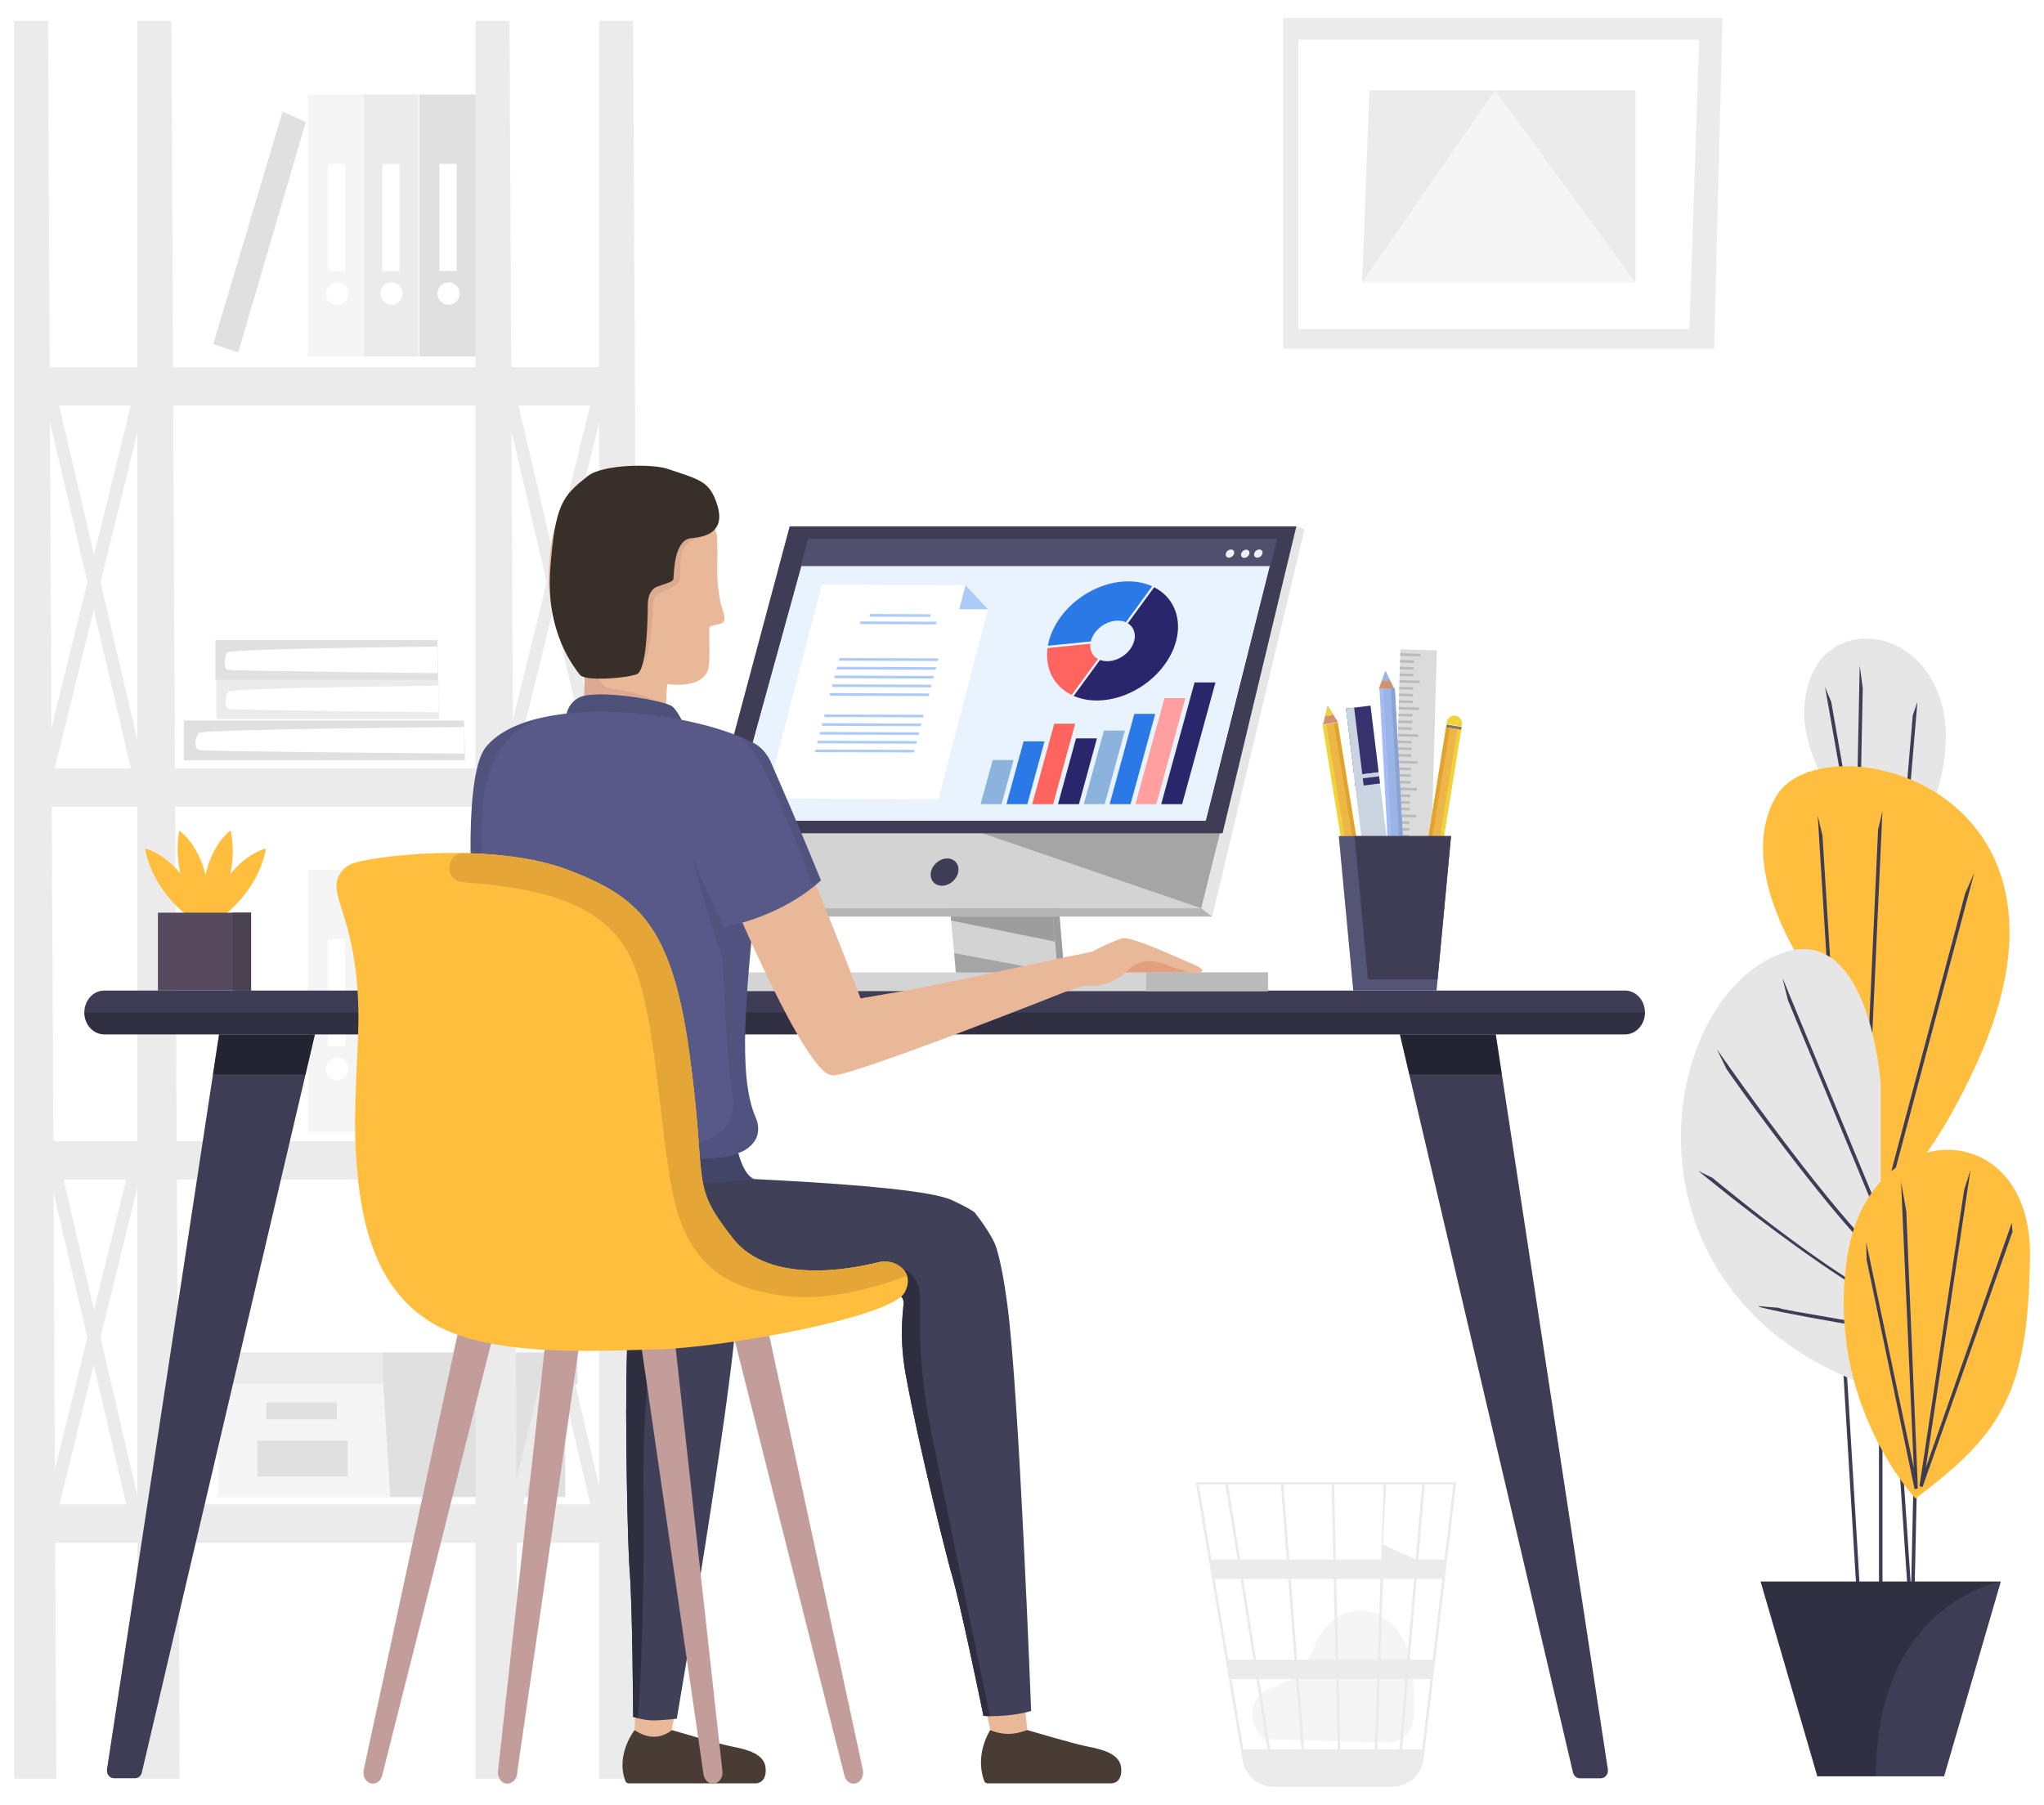 <?xml version="1.0" encoding="utf-8"?>
<!-- Generator: Adobe Illustrator 23.0.2, SVG Export Plug-In . SVG Version: 6.00 Build 0)  -->
<svg version="1.1" id="Слой_1" xmlns="http://www.w3.org/2000/svg" xmlns:xlink="http://www.w3.org/1999/xlink" x="0px" y="0px"
	 viewBox="0 0 882 779" style="enable-background:new 0 0 882 779;" xml:space="preserve">
<style type="text/css">
	.st0{fill:#F5F5F5;}
	.st1{fill:#EBEBEB;}
	.st2{fill:#E0E0E0;}
	.st3{fill:#FFFFFF;}
	.st4{fill:#9E9D9D;}
	.st5{fill:#D3D3D3;}
	.st6{fill:#E6E6E6;}
	.st7{fill:#B5B4B4;}
	.st8{fill:#F1A34F;}
	.st9{opacity:0.22;}
	.st10{fill:#3F3D56;}
	.st11{fill:#E9F3FE;}
	.st12{fill:#504F6D;}
	.st13{fill:#ADCBF9;}
	.st14{opacity:0.43;}
	.st15{fill:#DBDBDB;}
	.st16{fill:#BABABA;}
	.st17{fill:#F2D23A;}
	.st18{fill:#8D725F;}
	.st19{fill:#D09271;}
	.st20{fill:#E2A32E;}
	.st21{fill:#ECB648;}
	.st22{fill:#CB6141;}
	.st23{fill:#A6BBF6;}
	.st24{fill:#9BB4E6;}
	.st25{fill:#8BA2D4;}
	.st26{fill:#37316E;}
	.st27{fill:#C9D4E0;}
	.st28{fill:#545475;}
	.st29{fill:#FFBE3D;}
	.st30{fill:#564B5E;}
	.st31{fill:#4A4251;}
	.st32{fill:#E9B899;}
	.st33{fill:#DBAA90;}
	.st34{fill:#404059;}
	.st35{fill:#493C34;}
	.st36{fill:#2F2E41;}
	.st37{fill:#3F3F70;}
	.st38{fill:#414668;}
	.st39{fill:#E1A07D;}
	.st40{fill:#D4D4D4;}
	.st41{fill:#4D517A;}
	.st42{fill:#575A89;}
	.st43{opacity:0.08;}
	.st44{fill:#C29D9A;}
	.st45{fill:#392F29;}
	.st46{fill:#E5A638;}
	.st47{filter:url(#Adobe_OpacityMaskFilter);}
	.st48{filter:url(#Adobe_OpacityMaskFilter_1_);}
	.st49{mask:url(#SVGID_1_);fill:url(#SVGID_2_);}
	.st50{fill:#464544;}
	.st51{fill:#FF645F;}
	.st52{fill:#29266B;}
	.st53{fill:#2B79E6;}
	.st54{fill:#8CB3DE;}
	.st55{fill:#FF9F9F;}
</style>
<g>
	<g>
		<g>
			<polygon class="st0" points="93.99,597.33 93.99,646.07 165.27,646.07 243.88,646.07 243.88,597.33 			"/>
			<polygon class="st1" points="87.7,583.71 87.7,597.33 249.13,597.33 249.13,583.71 165.27,583.71 			"/>
			<polygon class="st2" points="168.41,646.07 243.88,646.07 243.88,597.33 249.13,597.33 249.13,583.71 165.27,583.71 
				165.27,596.07 			"/>
			<rect x="114.95" y="605.2" class="st2" width="30.4" height="7.34"/>
			<rect x="111.04" y="621.71" class="st2" width="39.03" height="15.49"/>
		</g>
		<g>
			<path class="st1" d="M276.79,767.65L273.22,9l-14.69,0l0,149.4l-37.94,0L219.88,9l-14.69,0l0,149.4l-126.21,0h-4.31L73.96,9
				L59.28,9l0,149.4l-37.83,0L20.74,9L6.05,9l0,758.65l18.27,0l-0.49-101.82h35.44l0,101.82h18.27l-0.48-101.82l128.13,0l0,101.82
				l18.27,0l-0.48-101.82h35.55l0,101.82H276.79z M40.59,565.3l-13.12-56.23h26.95L40.59,565.3z M59.28,512.52l0,132.83l-15.9-68.13
				L59.28,512.52z M59.28,319.43l-15.9-68.13l15.9-64.7L59.28,319.43z M56.43,331.63l-32.79,0l16.82-68.44L56.43,331.63z
				 M40.59,239.39l-15.03-64.41l30.86,0L40.59,239.39z M37.68,251.27l-15.5,63.06L21.56,182.2L37.68,251.27z M23.13,514.85
				l14.55,62.34l-13.99,56.92L23.13,514.85z M40.45,589.1l14.04,60.15H25.67L40.45,589.1z M23.6,492.49l-0.12-0.52l-0.46,0.11
				l-0.68-143.87h36.94l0,144.29L23.6,492.49z M75.57,348.21l129.63,0l0,144.29l-126.21,0h-2.74L75.57,348.21z M238.68,263.18
				l15.97,68.45l-32.79,0L238.68,263.18z M221.3,310.67l-0.59-124.45l15.19,65.05L221.3,310.67z M258.53,323.83L241.6,251.3
				l16.93-68.88L258.53,323.83z M258.53,331.39v0.24h-1.03L258.53,331.39z M258.53,516.46l0,124.74l-14.93-63.98L258.53,516.46z
				 M240.82,565.3l-13.12-56.23h26.94L240.82,565.3z M238.82,239.38l-15.04-64.4l30.86,0L238.82,239.38z M258.53,348.21l0,144.29
				l-34.7,0l-0.12-0.52l-1.54,0.36l-0.68-144.13H258.53z M237.9,577.19l-15.05,61.22l-0.6-128.28L237.9,577.19z M240.68,589.1
				l14.04,60.15H225.9L240.68,589.1z M205.19,174.98l0,156.65l-126.21,0h-3.5l-0.74-156.65L205.19,174.98z M79.33,649.25h-2.34
				l-0.66-140.18l128.87,0l0,140.18L79.33,649.25z"/>
		</g>
		<g>
			<polygon class="st2" points="79.31,328.1 79.31,310.97 200.24,310.97 200.63,328.1 			"/>
			<path class="st3" d="M200.3,313.77c0,0-107.26,0.79-114.2,2.43c-1.49,0.35-3.01,6.94,0,7.54c3.01,0.6,114.2,1.51,114.2,1.51
				V313.77z"/>
		</g>
		<g>
			<polygon class="st1" points="93.36,310.3 93.36,293.17 189.16,293.17 189.47,310.3 			"/>
			<path class="st3" d="M189.21,295.97c0,0-84.96,0.79-90.46,2.42c-1.19,0.35-2.39,6.94,0,7.54c2.39,0.61,90.46,1.51,90.46,1.51
				L189.21,295.97z"/>
		</g>
		<g>
			<polygon class="st2" points="92.93,293.38 92.93,276.26 188.73,276.26 189.03,293.38 			"/>
			<path class="st3" d="M188.78,279.06c0,0-84.96,0.79-90.46,2.42c-1.19,0.35-2.39,6.94,0,7.54c2.39,0.6,90.46,1.51,90.46,1.51
				L188.78,279.06z"/>
		</g>
		<g>
			<rect x="180.93" y="40.75" class="st2" width="24.26" height="113.08"/>
			<path class="st3" d="M198.36,126.7c0,2.65-2.15,4.81-4.81,4.81c-2.66,0-4.8-2.15-4.8-4.81c0-2.65,2.15-4.81,4.8-4.81
				C196.2,121.89,198.36,124.04,198.36,126.7z"/>
			<rect x="189.63" y="70.71" class="st3" width="7.42" height="46.22"/>
		</g>
		<g>
			<rect x="156.28" y="40.75" class="st1" width="24.26" height="113.08"/>
			<circle class="st3" cx="168.9" cy="126.7" r="4.81"/>
			<rect x="164.98" y="70.71" class="st3" width="7.42" height="46.22"/>
		</g>
		<g>
			<rect x="132.81" y="40.75" class="st0" width="24.26" height="113.08"/>
			<path class="st3" d="M150.24,126.7c0,2.65-2.15,4.81-4.81,4.81c-2.66,0-4.81-2.15-4.81-4.81c0-2.65,2.15-4.81,4.81-4.81
				C148.09,121.89,150.24,124.04,150.24,126.7z"/>
			<rect x="141.51" y="70.71" class="st3" width="7.42" height="46.22"/>
		</g>
		<g>
			<rect x="180.93" y="375.42" class="st2" width="24.26" height="113.08"/>
			<path class="st3" d="M198.36,461.38c0,2.65-2.15,4.8-4.81,4.8c-2.66,0-4.8-2.15-4.8-4.8c0-2.65,2.15-4.81,4.8-4.81
				C196.2,456.57,198.36,458.72,198.36,461.38z"/>
			<rect x="189.63" y="405.38" class="st3" width="7.42" height="46.22"/>
		</g>
		<g>
			<rect x="156.28" y="375.42" class="st1" width="24.26" height="113.08"/>
			<path class="st3" d="M173.71,461.38c0,2.65-2.15,4.8-4.81,4.8c-2.65,0-4.81-2.15-4.81-4.8c0-2.65,2.16-4.81,4.81-4.81
				C171.56,456.57,173.71,458.72,173.71,461.38z"/>
			<rect x="164.98" y="405.38" class="st3" width="7.42" height="46.22"/>
		</g>
		<g>
			<rect x="132.81" y="375.42" class="st0" width="24.26" height="113.08"/>
			<path class="st3" d="M150.24,461.38c0,2.65-2.15,4.8-4.81,4.8c-2.66,0-4.81-2.15-4.81-4.8c0-2.65,2.15-4.81,4.81-4.81
				C148.09,456.57,150.24,458.72,150.24,461.38z"/>
			<rect x="141.51" y="405.38" class="st3" width="7.42" height="46.22"/>
		</g>
		<polygon class="st2" points="102.81,152.11 131.96,52.63 121.91,48.22 92.01,148.5 		"/>
	</g>
	<g>
		<path class="st4" d="M448.8,295.16l10.51,124.98c0,0,1.1,7.58-4.53,7.59c-9.27,0.02-46.12,0-46.12,0s6.97-1.58,6.89-5.13
			c-0.1-4.18-12.29-128.63-12.29-128.63L448.8,295.16z"/>
		<path class="st5" d="M405.67,425.46c1.82,0.01,37.02,0.12,46.04,0c3.93-0.05,4.62-3.5,4.65-5.73c0.02-1.07-0.12-1.86-0.12-1.86
			l-0.27-3.25l-0.7-8.28l-0.62-7.31l-0.79-9.4l-0.67-7.93l-7.47-88.81l-45.54-1.18c0,0,5.13,52.08,8.76,89.99
			c0.41,4.22,0.79,8.27,1.15,12.05c0.12,1.21,0.23,2.39,0.33,3.54c0.34,3.59,0.64,6.88,0.91,9.79c0.14,1.53,0.27,2.96,0.39,4.26
			c0.46,5.11,0.73,8.38,0.74,9c0,0.36-0.03,0.7-0.09,1.01C411.65,425.33,406.35,425.46,405.67,425.46z"/>
		<polygon class="st5" points="559.39,227.15 533.78,329.99 530.28,344.08 518.35,391.98 296.81,391.98 340.77,227.15 		"/>
		<polygon class="st6" points="559.39,227.15 562.94,228.34 523.07,395.56 518.35,391.98 		"/>
		<polygon class="st7" points="523.07,395.56 302.89,395.56 296.81,391.98 518.35,391.98 		"/>
		<rect x="398.08" y="425.51" class="st8" width="47.67" height="2.27"/>
		<polygon class="st4" points="410.2,395.56 410.45,397.29 455.28,406.35 454.66,399.03 454.37,395.56 		"/>
		<path class="st9" d="M405.67,425.46c1.82,0.01,37.02,0.12,46.04,0c3.93-0.05,4.62-3.5,4.65-5.73l-44.62-8.4
			c0.46,5.11,0.73,8.38,0.74,9c0,0.36-0.03,0.7-0.09,1.01C411.65,425.33,406.35,425.46,405.67,425.46z"/>
		<polygon class="st9" points="421.04,358.61 518.35,391.98 530.28,344.08 		"/>
		<polygon class="st10" points="559.39,227.15 340.77,227.15 305.29,359.62 527.54,359.62 		"/>
	</g>
	<path class="st10" d="M401.71,376.37c0.63-3.25,3.78-5.88,7.03-5.88c3.25,0,5.37,2.63,4.74,5.88c-0.63,3.25-3.78,5.88-7.03,5.88
		C403.2,382.25,401.08,379.62,401.71,376.37z"/>
	<polygon class="st11" points="315.6,353.88 520.3,353.88 543.48,261.53 545.26,254.45 546.78,248.41 547.99,243.58 550.33,234.25 
		348.59,234.25 348.44,234.76 346.02,243.58 344.68,248.41 343.02,254.45 341.06,261.53 	"/>
	<polygon class="st11" points="315.6,354.2 520.3,354.2 543.48,261.85 545.26,254.77 546.78,248.73 547.99,243.89 550.33,234.56 
		348.59,234.56 348.44,235.08 346.02,243.89 344.68,248.73 343.02,254.77 341.06,261.85 	"/>
	<polygon class="st12" points="345.45,244.31 548.1,244.31 551.12,232.55 348.78,232.55 348.52,233.2 	"/>
	<g>
		<path class="st11" d="M544.72,238.91c0.24-0.98-0.35-1.77-1.33-1.77c-0.98,0-1.97,0.79-2.21,1.77c-0.24,0.98,0.35,1.77,1.33,1.77
			C543.49,240.68,544.48,239.89,544.72,238.91z"/>
		
			<ellipse transform="matrix(0.75 -0.662 0.662 0.75 -23.637 415.354)" class="st11" cx="537.07" cy="238.91" rx="2.01" ry="1.56"/>
		<path class="st11" d="M532.5,238.91c0.24-0.98-0.35-1.77-1.33-1.77s-1.97,0.79-2.21,1.77c-0.24,0.98,0.35,1.77,1.33,1.77
			C531.27,240.68,532.26,239.89,532.5,238.91z"/>
	</g>
	<g>
		<g>
			<polygon class="st3" points="330.56,344.61 404.92,344.89 426.32,262.96 416.63,252.53 354.67,252.3 			"/>
			<polygon class="st13" points="375.16,266.15 401.36,266.24 401.66,265.09 375.46,265 			"/>
			<polygon class="st13" points="370.97,269.33 403.87,269.46 404.17,268.31 371.27,268.19 			"/>
			<g>
				<polygon class="st13" points="361.93,285.13 404.66,285.28 404.96,284.14 362.23,283.98 				"/>
				<polygon class="st13" points="360.94,288.91 403.67,289.07 403.97,287.92 361.24,287.76 				"/>
				<polygon class="st13" points="359.95,292.69 402.68,292.85 402.98,291.7 360.25,291.54 				"/>
				<polygon class="st13" points="358.96,296.47 401.7,296.63 402,295.48 359.26,295.33 				"/>
				<polygon class="st13" points="357.97,300.26 400.71,300.42 401.01,299.27 358.27,299.11 				"/>
			</g>
			<g>
				<polygon class="st13" points="355.57,309.46 398.3,309.62 398.6,308.47 355.87,308.32 				"/>
				<polygon class="st13" points="354.58,313.25 397.31,313.41 397.61,312.26 354.88,312.1 				"/>
				<polygon class="st13" points="353.59,317.03 396.33,317.19 396.63,316.04 353.89,315.88 				"/>
				<polygon class="st13" points="352.6,320.81 395.34,320.97 395.64,319.82 352.9,319.67 				"/>
				<polygon class="st13" points="351.62,324.6 394.35,324.75 394.65,323.61 351.92,323.45 				"/>
			</g>
		</g>
		<polygon class="st13" points="426.32,262.96 413.92,262.91 416.63,252.53 		"/>
	</g>
	<g>
		<path class="st10" d="M690.81,767.45h-9.13c-1.37,0-2.59-1.04-2.93-2.5l-70.64-301.26l-4.04-17.27l41.37,0l2.63,17.27
			l45.73,299.88C694.1,765.59,692.67,767.45,690.81,767.45z"/>
		<path class="st10" d="M135.89,446.41l-4.04,17.27L61.21,764.94c-0.33,1.47-1.55,2.5-2.93,2.5h-9.13c-1.86,0-3.3-1.86-2.98-3.89
			l45.73-299.88l2.63-17.27L135.89,446.41z"/>
		<polygon class="st14" points="94.52,446.41 135.89,446.41 131.85,463.68 91.89,463.68 		"/>
		<polygon class="st14" points="648.06,463.68 608.11,463.68 604.06,446.41 645.43,446.41 		"/>
		<g id="XMLID_609_">
			<path id="XMLID_27_" class="st10" d="M44.99,446.41l656.22,0c4.75,0,8.6-4.23,8.6-9.46l0,0c0-5.22-3.85-9.46-8.6-9.46l-656.22,0
				c-4.75,0-8.6,4.23-8.6,9.46l0,0C36.39,442.18,40.24,446.41,44.99,446.41z"/>
			<path class="st9" d="M709.81,436.95c0,5.22-3.85,9.46-8.6,9.46l-656.22,0c-2.38,0-4.54-1.06-6.09-2.76
				c-1.55-1.71-2.51-4.08-2.51-6.69L709.81,436.95z"/>
		</g>
	</g>
	<g>
		<g>
			
				<rect x="602.58" y="280.72" transform="matrix(-1 -0.028 0.028 -1 1211.033 709.99)" class="st15" width="15.73" height="131.71"/>
			<g>
				
					<rect x="604.28" y="285.13" transform="matrix(-1 -0.028 0.028 -1 1206.373 588.155)" class="st16" width="6" height="1.1"/>
				
					<rect x="604.2" y="288.03" transform="matrix(-1 -0.028 0.028 -1 1206.132 593.946)" class="st16" width="6" height="1.1"/>
				
					<rect x="604.12" y="290.93" transform="matrix(-1 -0.028 0.028 -1 1205.89 599.738)" class="st16" width="6" height="1.1"/>
				
					<rect x="603.95" y="296.72" transform="matrix(-1 -0.028 0.028 -1 1205.407 611.32)" class="st16" width="6" height="1.1"/>
				
					<rect x="603.87" y="299.62" transform="matrix(-1 -0.028 0.028 -1 1205.165 617.112)" class="st16" width="6" height="1.1"/>
				
					<rect x="603.79" y="302.52" transform="matrix(-1 -0.028 0.028 -1 1204.924 622.903)" class="st16" width="6" height="1.1"/>
				
					<rect x="603.63" y="308.31" transform="matrix(-1 -0.028 0.028 -1 1204.453 634.461)" class="st16" width="6" height="1.1"/>
				
					<rect x="603.55" y="311.21" transform="matrix(-1 -0.028 0.028 -1 1204.212 640.252)" class="st16" width="6" height="1.1"/>
				
					<rect x="603.47" y="314.11" transform="matrix(-1 -0.028 0.028 -1 1203.956 646.069)" class="st16" width="6" height="1.1"/>
				
					<rect x="603.31" y="319.9" transform="matrix(-1 -0.028 0.028 -1 1203.472 657.652)" class="st16" width="6" height="1.1"/>
				
					<rect x="603.23" y="322.8" transform="matrix(-1 -0.028 0.028 -1 1203.245 663.418)" class="st16" width="6" height="1.1"/>
				
					<rect x="603.15" y="325.7" transform="matrix(-1 -0.028 0.028 -1 1202.989 669.234)" class="st16" width="6" height="1.1"/>
				
					<rect x="602.99" y="331.49" transform="matrix(-1 -0.028 0.028 -1 1202.506 680.817)" class="st16" width="6" height="1.1"/>
				
					<rect x="602.91" y="334.39" transform="matrix(-1 -0.028 0.028 -1 1202.278 686.584)" class="st16" width="6" height="1.1"/>
				
					<rect x="602.83" y="337.29" transform="matrix(-1 -0.028 0.028 -1 1202.037 692.375)" class="st16" width="6" height="1.1"/>
				
					<rect x="602.66" y="343.08" transform="matrix(-1 -0.028 0.028 -1 1201.538 703.983)" class="st16" width="6" height="1.1"/>
				
					<rect x="602.58" y="345.98" transform="matrix(-1 -0.028 0.028 -1 1201.297 709.774)" class="st16" width="6" height="1.1"/>
				
					<rect x="602.5" y="348.88" transform="matrix(-1 -0.028 0.028 -1 1201.07 715.541)" class="st16" width="6" height="1.1"/>
				
					<rect x="602.34" y="354.67" transform="matrix(-1 -0.028 0.028 -1 1200.571 727.148)" class="st16" width="6" height="1.1"/>
				
					<rect x="602.26" y="357.57" transform="matrix(-1 -0.028 0.028 -1 1200.329 732.94)" class="st16" width="6" height="1.1"/>
				
					<rect x="602.18" y="360.46" transform="matrix(-1 -0.028 0.028 -1 1200.088 738.731)" class="st16" width="6" height="1.1"/>
				
					<rect x="602.02" y="366.26" transform="matrix(-1 -0.028 0.028 -1 1199.604 750.313)" class="st16" width="6" height="1.1"/>
				
					<rect x="601.94" y="369.16" transform="matrix(-1 -0.028 0.028 -1 1199.362 756.105)" class="st16" width="6" height="1.1"/>
				
					<rect x="601.86" y="372.05" transform="matrix(-1 -0.028 0.028 -1 1199.12 761.897)" class="st16" width="6" height="1.1"/>
				
					<rect x="601.7" y="377.85" transform="matrix(-1 -0.028 0.028 -1 1198.653 773.455)" class="st16" width="6" height="1.1"/>
				
					<rect x="601.62" y="380.75" transform="matrix(-1 -0.028 0.028 -1 1198.395 779.27)" class="st16" width="6" height="1.1"/>
				
					<rect x="601.54" y="383.64" transform="matrix(-1 -0.028 0.028 -1 1198.137 785.086)" class="st16" width="6" height="1.1"/>
				
					<rect x="601.37" y="389.44" transform="matrix(-1 -0.028 0.028 -1 1197.67 796.644)" class="st16" width="6" height="1.1"/>
				
					<rect x="601.29" y="392.34" transform="matrix(-1 -0.028 0.028 -1 1197.445 802.412)" class="st16" width="6" height="1.1"/>
				
					<rect x="601.21" y="395.23" transform="matrix(-1 -0.028 0.028 -1 1197.187 808.227)" class="st16" width="6" height="1.1"/>
				
					<rect x="601.05" y="401.03" transform="matrix(-1 -0.028 0.028 -1 1196.703 819.81)" class="st16" width="6" height="1.1"/>
				
					<rect x="600.97" y="403.93" transform="matrix(-1 -0.028 0.028 -1 1196.479 825.576)" class="st16" width="6" height="1.1"/>
				
					<rect x="600.89" y="406.82" transform="matrix(-1 -0.028 0.028 -1 1196.237 831.369)" class="st16" width="6" height="1.1"/>
			</g>
			<g>
				
					<rect x="601.13" y="398.17" transform="matrix(-1 -0.028 0.028 -1 1199.705 814.13)" class="st16" width="8.76" height="1.1"/>
				
					<rect x="600.81" y="409.76" transform="matrix(-1 -0.028 0.028 -1 1198.738 837.296)" class="st16" width="8.76" height="1.1"/>
				
					<rect x="604.36" y="282.27" transform="matrix(-1 -0.028 0.028 -1 1209.375 582.475)" class="st16" width="8.76" height="1.1"/>
				
					<rect x="604.03" y="293.86" transform="matrix(-1 -0.028 0.028 -1 1208.417 605.624)" class="st16" width="8.76" height="1.1"/>
				
					<rect x="603.71" y="305.45" transform="matrix(-1 -0.028 0.028 -1 1207.45 628.789)" class="st16" width="8.76" height="1.1"/>
				
					<rect x="603.39" y="317.04" transform="matrix(-1 -0.028 0.028 -1 1206.474 651.972)" class="st16" width="8.76" height="1.1"/>
				
					<rect x="603.07" y="328.63" transform="matrix(-1 -0.028 0.028 -1 1205.507 675.137)" class="st16" width="8.76" height="1.1"/>
				
					<rect x="602.74" y="340.22" transform="matrix(-1 -0.028 0.028 -1 1204.54 698.303)" class="st16" width="8.76" height="1.1"/>
				
					<rect x="602.42" y="351.81" transform="matrix(-1 -0.028 0.028 -1 1203.573 721.468)" class="st16" width="8.76" height="1.1"/>
				
					<rect x="602.1" y="363.4" transform="matrix(-1 -0.028 0.028 -1 1202.606 744.634)" class="st16" width="8.76" height="1.1"/>
				
					<rect x="601.78" y="374.99" transform="matrix(-1 -0.028 0.028 -1 1201.65 767.782)" class="st16" width="8.76" height="1.1"/>
				
					<rect x="601.45" y="386.58" transform="matrix(-1 -0.028 0.028 -1 1200.672 790.964)" class="st16" width="8.76" height="1.1"/>
			</g>
		</g>
		<g>
			
				<rect x="616.42" y="313.58" transform="matrix(-0.987 -0.159 0.159 -0.987 1174.138 815.264)" class="st17" width="6.63" height="94"/>
			
				<rect x="624.01" y="312.96" transform="matrix(-0.987 -0.159 0.159 -0.987 1196.681 723.073)" class="st18" width="6.63" height="1.24"/>
			<path class="st17" d="M624.15,312.44l6.54,1.06l0.13-0.82c0.29-1.81-0.94-3.51-2.74-3.8l0,0c-1.81-0.29-3.51,0.94-3.8,2.74
				L624.15,312.44z"/>
			<polygon class="st19" points="608.98,406.44 609.98,410.27 611.04,414.47 613.37,410.84 615.52,407.5 			"/>
			<path class="st17" d="M609.98,410.27l1.07,4.2l2.33-3.63c-0.48-0.32-1.05-0.55-1.66-0.65
				C611.12,410.1,610.53,410.14,609.98,410.27z"/>
			
				<rect x="616.45" y="313.32" transform="matrix(-0.987 -0.159 0.159 -0.987 1170.917 814.497)" class="st20" width="3.31" height="94"/>
			
				<rect x="618.08" y="313.58" transform="matrix(-0.987 -0.159 0.159 -0.987 1174.124 815.282)" class="st21" width="3.31" height="94"/>
		</g>
		<g>
			
				<rect x="578.35" y="311.55" transform="matrix(0.987 -0.16 0.16 0.987 -49.977 97.934)" class="st17" width="6.63" height="94"/>
			
				<rect x="585.99" y="404.94" transform="matrix(0.987 -0.16 0.16 0.987 -57.428 99.792)" class="st18" width="6.63" height="1.24"/>
			<path class="st22" d="M592.67,405.63l-6.54,1.06l0.13,0.82c0.29,1.81,2,3.03,3.8,2.74l0,0c1.81-0.29,3.03-2,2.74-3.8
				L592.67,405.63z"/>
			<polygon class="st19" points="577.4,311.64 575.25,308.32 572.91,304.67 571.84,308.85 570.86,312.7 			"/>
			<path class="st17" d="M575.25,308.32l-2.34-3.65l-1.07,4.18c0.56,0.15,1.17,0.19,1.78,0.09
				C574.22,308.85,574.76,308.62,575.25,308.32z"/>
			
				<rect x="581.65" y="311.29" transform="matrix(0.987 -0.16 0.16 0.987 -49.925 98.221)" class="st20" width="3.31" height="94"/>
			
				<rect x="580.01" y="311.55" transform="matrix(0.987 -0.16 0.16 0.987 -49.986 97.954)" class="st21" width="3.31" height="94"/>
		</g>
		<g>
			
				<rect x="597.45" y="297.1" transform="matrix(0.999 -0.054 0.054 0.999 -17.639 32.813)" class="st23" width="6.63" height="94"/>
			
				<rect x="600.01" y="391.03" transform="matrix(0.999 -0.054 0.054 0.999 -20.18 32.997)" class="st18" width="6.63" height="1.24"/>
			<path class="st22" d="M606.66,392.09l-6.62,0.36l0.04,0.83c0.1,1.83,1.66,3.23,3.49,3.13l0,0c1.83-0.1,3.23-1.66,3.13-3.49
				L606.66,392.09z"/>
			<polygon class="st19" points="601.55,297 599.76,293.47 597.83,289.59 596.32,293.63 594.93,297.36 			"/>
			<path class="st24" d="M599.76,293.47l-1.93-3.88l-1.51,4.04c0.54,0.21,1.14,0.31,1.76,0.28
				C598.68,293.88,599.25,293.72,599.76,293.47z"/>
			
				<rect x="600.76" y="297.01" transform="matrix(0.999 -0.054 0.054 0.999 -17.645 32.927)" class="st25" width="3.31" height="94"/>
			
				<rect x="599.11" y="297.1" transform="matrix(0.999 -0.054 0.054 0.999 -17.628 32.791)" class="st24" width="3.31" height="94"/>
		</g>
		<g>
			
				<rect x="582.22" y="305.19" transform="matrix(0.993 -0.121 0.121 0.993 -34.271 73.209)" class="st26" width="10.67" height="28.97"/>
			
				<rect x="587.99" y="333.81" transform="matrix(0.993 -0.121 0.121 0.993 -39.966 74.269)" class="st27" width="10.67" height="66.72"/>
			
				<rect x="584.37" y="335.79" transform="matrix(0.993 -0.121 0.121 0.993 -36.388 73.599)" class="st26" width="10.67" height="3.11"/>
			
				<rect x="586.27" y="305.37" transform="matrix(0.993 -0.121 0.121 0.993 -38.327 73.544)" class="st27" width="3.57" height="95.69"/>
		</g>
		<g>
			<polygon class="st28" points="626.14,360.83 620.33,422.68 619.89,427.5 583.94,427.5 577.69,360.83 			"/>
			<polygon class="st10" points="626.14,360.83 620.33,422.68 590.3,422.68 584.49,360.83 			"/>
		</g>
	</g>
	<g>
		<g>
			<g>
				<path class="st29" d="M85.04,398.18c0,0-18.45-10.8-22.45-32c0,0,17.38,3.6,26.09,32"/>
				<path class="st29" d="M92.32,398.18c0,0,18.45-10.8,22.45-32c0,0-17.38,3.6-26.09,32"/>
				<path class="st29" d="M86.74,396.45c0,0-13.3-16.73-9.38-37.95c0,0,14.91,9.63,12.77,39.26"/>
				<path class="st29" d="M91.04,396.51c0,0,12.9-17.04,8.48-38.16c0,0-14.67,9.98-11.84,39.55"/>
			</g>
		</g>
		<g>
			<rect x="68.14" y="393.88" class="st30" width="40.2" height="33.62"/>
			<rect x="100.44" y="393.88" class="st31" width="7.9" height="33.62"/>
		</g>
	</g>
	<g>
		<path class="st32" d="M252.34,308.25c0,0,6.28,2.15,13.54,3.81c9.97,2.23,21.77,3.52,21.56-3.05c-0.04-1.44-0.04-2.87,0-4.24
			v-0.04c-0.04-0.25-0.04-0.47,0-0.72c0.16-9.12,1.38-16.26,1.38-16.26l-36.48-2.23v0.43C251.98,297.09,252.34,308.25,252.34,308.25
			z"/>
		<path class="st33" d="M252.33,308.25c0,0,5.56,2.15,11.99,3.81l0.11-0.04c0,0,17.77-3.2,18.99-7.25v-0.04
			c-0.04-0.25-0.04-0.47,0-0.72c-0.11-0.54-0.57-1.11-1.51-1.72c-4.58-2.9-11.87-4.26-17.3-4.89c-4.16-0.48-7.27-4.04-7.2-8.23
			c0.02-1.44,0.05-2.5,0.05-2.5l-5.13-0.72C252,297.09,252.33,308.25,252.33,308.25z"/>
		<g>
			<g>
				<path id="XMLID_412_" class="st32" d="M427.33,746.63c0,0,3.4,2.9,7.84,2.9c4.93,0,8.12-2.9,8.12-2.9l-1.88-18.47l-17.92,0.95
					L427.33,746.63z"/>
				<path class="st34" d="M444.94,738.4c0,0-0.07,0.02-0.2,0.07c-1.22,0.35-7.97,2.26-17.57,2.17c-0.89,0-1.85-0.04-2.8-0.09
					c-1.82-8.95-10.01-48.32-13.42-60.07c-2.15-7.3-14.27-55.21-20.15-87.37c-1.54-8.45-2-17.07-1.32-25.63
					c0.15-1.85,0.3-3.65,0.46-5.19c0,0,0,0,0-0.02c-0.09-2-1.02-3.04-2.41-3.45c-4.3-1.35-12.88,3.28-12.88,3.28
					c-3.61,1.28-7.84,2.71-12.42,4.08c-6.82,2.06-14.4,4.02-21.59,5.26c-18.94,3.3-31.04,6.06-47.37,1.17
					c-10.97-3.3-12.9-14.96-13.01-22.26c14.44-3-20.91-41.89-2.22-43.28c0,0,115.48,2.85,132.63,10.84c4,1.87,7.25,3.45,9.86,5.3
					c0,0,7.78,9.66,9.51,15.62c1.76,5.95,3.24,13.77,4.6,23.96C439.75,600.23,444.94,738.4,444.94,738.4z"/>
				<path class="st35" d="M273.86,746.63c0,0,3.35,1.67,7.94,1.67c3.81,0,8.02-1.66,8.06-1.67l0,0l0,0l0,0l0,0
					c0.11,0.03,20.13,6,26.09,7.14c6.48,1.24,13.66,3.17,14.37,8.87c0.79,6.42-3.47,6.91-3.47,6.91l0,0
					c-0.15,0.06-0.32,0.1-0.49,0.1l-55.02,0c-0.65,0-1.25-0.39-1.48-1C265.52,757.05,273.86,746.63,273.86,746.63z"/>
			</g>
			<path class="st36" d="M427.17,740.64c-0.89,0-1.85-0.04-2.8-0.09c-1.82-8.95-10.01-48.32-13.42-60.07
				c-2.15-7.3-14.27-55.21-20.15-87.37c-1.54-8.45-2-17.07-1.32-25.63c0.15-1.85,0.3-3.65,0.46-5.19c0,0,0,0,0-0.02
				c-0.09-2-1.02-3.04-2.41-3.45l1.91-11.34c0,0,7.34,2.24,7.62,12.05c0.26,9.82-1.65,26.65,5.15,60.31
				C408.99,653.51,427.17,740.64,427.17,740.64z"/>
			<g>
				<path class="st35" d="M427.29,746.63c0,0,3.35,1.67,7.94,1.67c3.81,0,8.02-1.66,8.06-1.67l0,0l0,0l0,0l0,0
					c0.11,0.03,20.13,6,26.09,7.14c6.48,1.24,13.66,3.17,14.37,8.87c0.79,6.42-3.47,6.91-3.47,6.91l0,0
					c-0.15,0.06-0.32,0.1-0.49,0.1l-53.59,0c-0.65,0-1.25-0.39-1.48-1C420.38,757.05,427.29,746.63,427.29,746.63z"/>
				<path id="XMLID_103_" class="st32" d="M273.86,746.63c0,0,3.73,2.9,8.17,2.9c4.93,0,7.83-2.9,7.83-2.9l1.73-8.9l-17.4-2.37
					L273.86,746.63z"/>
				<path class="st34" d="M221.45,572.32c2.3-0.18,4.92-0.54,7.9-0.9c3.05-0.39,6.17-0.93,9.26-1.62
					c7.43-1.65,14.72-4.02,20.78-6.14c4.56-1.65,8.44-3.16,11.09-4.2c1-0.36,1.97,0.47,1.76,1.51c-0.22,0.93-0.36,2.01-0.54,3.3
					c-0.5,4.2-0.86,10.27-1.11,17.45c-1.08,32.56,0.39,87.88,1.08,95.85c1.22,13.78,1.54,63.4,1.54,63.4s0.9,0.25,2.19,0.57
					c0.93,0.25,2.05,0.5,3.23,0.68c1.04,0.14,2.12,0.25,3.12,0.25c4.09,0,10.3-0.75,10.3-0.75s23.48-137.27,25.78-175
					c2.3-37.73-0.11-47.06-17.27-55.03c-4.31-2.01-11.52-3.37-19.89-4.31c-0.14-0.04-0.29-0.04-0.39-0.04
					c-16.62-1.83-37.73-1.97-50.04-1.83h-1.83C227.52,507.42,206.99,555.23,221.45,572.32z"/>
			</g>
			<path class="st36" d="M270.6,581.72c-1.08,32.56,0.39,87.88,1.08,95.85c1.22,13.78,1.54,63.4,1.54,63.4s0.9,0.25,2.19,0.57
				c1.47-23.01,2.76-61.24,2.3-97.64c-0.57-46.38,5.06-71.8,5.06-71.8s-6.78-5.64-11.06-7.83
				C271.21,568.48,270.85,574.54,270.6,581.72z"/>
			<path class="st37" d="M221.45,572.32c1.54,1.83,3.45,3.37,5.82,4.56c12.24,6.1,29.19,6.28,43.33,4.85
				c14.93-1.54,26.74-4.85,26.74-4.85l-16.66-69.5v-0.04h-0.39l-50.04-1.83l-1.79-0.07c0,0,0,0.04-0.04,0.07
				C227.52,507.41,206.99,555.23,221.45,572.32z"/>
			<path class="st38" d="M325.84,508.86c0,0-4.15,0.04-7.27-11.25l-87.52-2.69l-7.32,22.78L325.84,508.86z"/>
		</g>
		<path class="st39" d="M515.69,419.23c0,0-2.24,1.94-5.98,1.57c0,0-1.05,0.9-3.52,0.9c-2.47,0-6.81-1.23-6.81-1.23
			s0.52,1.53-2.02,2.06c-1.54,0.32-5.69-0.05-8.74-0.39c-2.28-0.25-4.56,0.05-6.72,0.84c-1.83,0.67-4.09,1.38-5.78,1.57
			c-3.37,0.37-8.15-1.2-8.15-1.2s14.81-9.8,15.11-9.8c0.3,0,12.12-2.09,12.56-2.02C496.1,411.6,515.69,419.23,515.69,419.23z"/>
		
			<rect x="305.43" y="419.68" transform="matrix(-1 -6.018154e-07 6.018154e-07 -1 852.606 847.427)" class="st40" width="241.75" height="8.07"/>
		
			<rect x="494.6" y="419.68" transform="matrix(-1 -6.018154e-07 6.018154e-07 -1 1041.779 847.428)" class="st16" width="52.58" height="8.07"/>
		<path class="st32" d="M457.66,428.5c0,0,9.05-3,10.69-3.14c1.65-0.14,7.2,1.33,15.31-4.02c2.52-1.66,3.6-3.43,5.12-4.39
			c3.4-2.17,7.5-2.73,11.76-1.55c2.93,0.81,6.37,2.5,9.82,3.37c5.31,1.85,9.82,1.09,8.02-0.7c-0.9-0.9-4.79-2.55-12.51-5.86
			c-7.62-3.27-19.07-8.22-22.04-7.18c-5.98,2.09-12.56,5.68-12.56,5.68l-12.12,2.54"/>
		<path class="st41" d="M296.34,315.44c0,0-3.2-8.03-6.27-10.59c-3.07-2.56-33.44-7.72-40.52-3.67c-7.08,4.06-5.24,12.71-5.24,12.71
			"/>
		<path class="st42" d="M207.27,424.63c4.2,31.66,11.2,60.63,19.35,70.29c0,0,0.04,0,0.04,0.04c1.15,1.33,2.3,2.3,3.48,2.84
			c8.15,3.73,24.63,0.32,35.61-0.11c10.98-0.47,29.83,3.12,41.07,2.23c11.2-0.9,11.74-2.3,11.74-2.3s3.98-1.01,6.78-4.77
			c2.26-3.05,2.3-7.11,0.75-10.55c-8.11-18.31-3.73-56.47-0.25-92.98c0.47-4.88,1.11-9.62,1.8-14.18
			c4.16-26.67,10.66-46.99-1.8-54.03c-18.38-10.37-60.24-17.59-89.6-11.92c0,0-0.11,0.04-0.29,0.07
			c-11.38,2.23-20.86,6.46-26.31,13.17C200.99,333.17,201.53,381.41,207.27,424.63z"/>
		<path class="st43" d="M207.27,424.63c3.55-6.61,3.75-17.84,2.17-34.86c-2.37-25.72-2.5-44.35,1.63-56.43
			c6.95-20.33,22.88-23.44,24.88-24.09c-11.38,2.23-20.86,6.46-26.31,13.17C200.99,333.17,201.53,381.41,207.27,424.63z"/>
		<path class="st43" d="M226.66,494.96c1.15,1.33,2.3,2.3,3.48,2.84c8.15,3.73,24.63,0.32,35.61-0.11
			c10.98-0.47,29.83,3.12,41.07,2.23c11.2-0.9,11.74-2.3,11.74-2.3s3.98-1.01,6.78-4.77c2.26-3.05,2.3-7.11,0.75-10.55
			c-8.11-18.31-3.73-56.47-0.25-92.98c0.47-4.88,1.11-9.62,1.8-14.18c-8.4-3.98-29.4-7-29.4-7s8.18,31.2,13.57,45.41
			c0,0,1.79,45.16,4.2,58.62c2.41,13.46-6.57,23.33-30.8,22.76C261.01,494.31,236.35,501.49,226.66,494.96z"/>
		<g>
			<path class="st44" d="M159.86,769.61L159.86,769.61c2.17,0.68,4.4-0.77,5.03-3.27l49.96-198.25l-14.73-4.63l-43.18,200.38
				C156.4,766.36,157.7,768.93,159.86,769.61z"/>
			<path class="st44" d="M369.42,769.61L369.42,769.61c-2.17,0.68-4.4-0.77-5.03-3.27l-49.96-198.25l14.73-4.63l43.18,200.38
				C372.89,766.36,371.59,768.93,369.42,769.61z"/>
			<path class="st44" d="M308.25,769.72L308.25,769.72c-2.22,0.38-4.29-1.37-4.67-3.93l-29.57-203.67l15.09-2.59l22.63,204.86
				C312.02,766.97,310.47,769.34,308.25,769.72z"/>
			<path class="st44" d="M218.37,769.72L218.37,769.72c2.22,0.38,4.29-1.37,4.67-3.93l29.57-203.67l-15.09-2.59l-22.63,204.86
				C214.6,766.97,216.15,769.34,218.37,769.72z"/>
			<g id="XMLID_415_">
				<path class="st29" d="M145.24,383.39v0.22c0.11,0.75,0.25,1.62,0.47,2.58c2.08,8.76,7.75,20.1,8.83,45.91
					c0.75,18.2-2.33,42.9-0.97,65.37c1.36,22.44,5.28,53.92,28.79,70.75c23.84,17.91,71.8,14.83,100.91,14.14
					c29.11-0.68,101.27-13.82,107.05-24.52c1.33-2.41,1.65-4.49,1.33-6.21c-0.04-0.32-0.11-0.65-0.22-0.97
					c-0.39-1.26-1.11-2.3-2.01-3.19c-2.73-2.76-6.89-3.63-10.66-2.66c-11.74,2.94-46.74,9.66-62.46-10.3
					c-19.06-24.16-10.77-22.11-18.95-80.99c-7.72-55.68-23.3-66.91-52.05-78.04c-24.66-9.48-61.24-8.11-81.17-5.28
					c-4.92,0.68-8.87,1.47-11.31,2.23C148.04,373.87,144.74,378.4,145.24,383.39z"/>
			</g>
		</g>
		<path class="st32" d="M350.66,378.22c0,0,23.8,58.6,24.61,64.61c0.81,6.01-4.52,19.28-16.59,21.17
			c-11.46-1.36-43.32-77.36-43.32-77.36"/>
		<path class="st42" d="M292.89,351.4c0.61,7.12,9.23,27.84,19.52,48.78c18.96-4.04,31.43-11.71,38.59-17.46
			c1.24-1,2.32-1.93,3.24-2.78c-8.45-20.87-17.27-41.09-21.61-51.02c-2.26-5.08-6.8-8.88-11.99-10.01
			c-1.98-0.43-4.02-0.46-6.08-0.07C302.68,321.15,291.91,340.39,292.89,351.4z"/>
		<path class="st43" d="M320.65,318.91c7.58,6.04,20.55,37.59,30.36,63.81c1.24-1,2.32-1.93,3.24-2.78
			c-8.45-20.87-17.27-41.09-21.61-51.02C330.38,323.84,325.84,320.04,320.65,318.91z"/>
		<path class="st32" d="M238.23,232.56c3.89-24.23,27.82-30.81,44.57-28.72c16.75,2.09,23.33,14.96,26.62,27.52
			c0,0,0.24,5.86,0.09,13.67c-0.09,4.85,0.34,9.7,1.29,14.45c0.78,3.91,2.08,5.65,1.72,8.22c-0.32,2.34-5.69,1.58-6.43,3.22
			c-0.3,4.31,0.72,15.85-0.91,19.08c-4.45,8.8-21.77,4.47-21.77,4.47l0.09-0.22c-5.18,0.51-11.62,0.03-19.84-2.05
			C235.32,285.02,234.95,252.97,238.23,232.56z"/>
		<path class="st33" d="M303.69,231.75c0,0-8.77,0.36-9.82,8.58c-1.05,8.23,1.2,10.02-3.29,12.86c-4.49,2.84-7.94,2.39-8.54,5.98
			c-0.6,3.59-0.39,21.26-4.45,26.34c-4.06,5.08-10.64-43.09-10.64-43.09l11.67-15.71L303.69,231.75z"/>
		<path class="st45" d="M298.36,232.26c-7.67,0.59-7.48,15.26-7.78,17.65c-0.16,1.3-4.23,2.18-7.17,3.34
			c-2.83,1.12-3.86,4.53-3.88,7.57c-0.06,9.52-0.69,28.83-4.88,30.22c-5.57,1.85-22.42,2.92-24.39,0.22
			c-1.97-2.69-14.97-17.73-12.79-46.08c2.14-27.88,5.36-31.09,16.08-39.67c6.54-5.23,27.88-5.36,34.31-3.22
			c14.17,4.72,18.24,5.41,21.44,15.01C311.46,223.74,311.46,231.24,298.36,232.26z"/>
		<path class="st46" d="M200.34,368.16c-8.14-0.17-8.79,11.9-0.67,12.56c0.33,0.03,0.66,0.05,1,0.08
			c33.67,2.66,63.11,9.01,73.52,37.26c10.41,28.22,10.84,83.43,18.7,106.76c7.86,23.33,23.12,32.16,48.25,34.71
			c17.7,1.8,39.16-4.81,50.29-8.87c-0.39-1.26-1.11-2.3-2.01-3.19c-2.73-2.76-6.89-3.63-10.66-2.66
			c-11.74,2.94-46.74,9.66-62.46-10.3c-19.06-24.16-10.77-22.11-18.95-80.99c-7.72-55.68-23.3-66.91-52.05-78.04
			C232.23,370.47,215.84,368.49,200.34,368.16z"/>
		<path class="st32" d="M462.36,412.57c0,0-57.58,12.38-69.17,14.52c-12.61,2.33-29.14,4.56-34.57,7.01s-10.53,15.52-10.53,15.52
			s6.95,11.67,10.6,14.39c3.65,2.72,103.67-37.01,103.67-37.01"/>
	</g>
	<g>
		<g>
			
				<rect x="818.82" y="556.11" transform="matrix(0.998 -0.067 0.067 0.998 -39.975 56.658)" class="st10" width="1.52" height="129.15"/>
		</g>
		<g>
			
				<rect x="790.66" y="332.72" transform="matrix(0.998 -0.06 0.06 0.998 -29.204 48.692)" class="st10" width="1.52" height="350.12"/>
		</g>
		<g>
			<rect x="810.79" y="282.3" class="st10" width="1.52" height="407.69"/>
		</g>
		<g>
			
				<rect x="706.18" y="564.24" transform="matrix(0.022 -1 1 0.022 244.855 1380.4)" class="st10" width="244.16" height="1.52"/>
		</g>
		<g>
			<path class="st6" d="M810.66,365.7c0,0-42.38-36.14-29.8-72.21c12.58-36.07,74.67-16.55,54.95,48.52
				C835.8,342.01,829.39,358.8,810.66,365.7z"/>
		</g>
		<g>
			<polygon class="st10" points="823.6,347.51 822.09,347.39 825.37,308.69 827.38,302.95 			"/>
		</g>
		<g>
			<polygon class="st10" points="802.75,348.44 801.23,348.41 802.47,287.25 803.79,297 			"/>
		</g>
		<g>
			<polygon class="st10" points="794.91,338.47 787.52,296.51 790.2,302.95 796.4,338.21 			"/>
		</g>
		<g>
			<path class="st29" d="M783.88,425.01c0,0-36.73-47.54-17.61-81.13c19.12-33.6,142.17-5.82,86.54,115.42
				c-55.63,121.24-98.61,39.69-98.61,39.69L783.88,425.01z"/>
		</g>
		<g>
			<polygon class="st10" points="816.05,511.6 814.58,511.21 847.95,385.65 851.93,376.6 			"/>
		</g>
		<g>
			<polygon class="st10" points="805.49,499.65 803.98,499.58 810.4,358.07 812.28,350.09 			"/>
		</g>
		<g>
			<polygon class="st10" points="790.66,453.24 784.36,352.05 786.41,360.54 792.18,453.15 			"/>
		</g>
		<g>
			<path class="st6" d="M811.55,467.76c0,0-5.53-81.57-52.33-51.52c-46.79,30.05-58.36,147.83,52.33,183.62L811.55,467.76z"/>
		</g>
		<g>
			<polygon class="st10" points="818.88,546.16 771.5,431.66 769.13,421.98 820.28,545.58 			"/>
		</g>
		<g>
			<path class="st10" d="M826.6,554.24c-4.24-0.15-11.24-5.45-21.39-16.17c-7.91-8.36-17.65-19.97-28.95-34.5
				c-19.22-24.72-31.01-41.85-31.19-42.1l-4.27-8.71c0.17,0.25,17.47,25.19,36.66,49.88c31.94,41.08,44.38,49.91,49.19,50.09
				L826.6,554.24z"/>
		</g>
		<g>
			<path class="st10" d="M833.68,569.62c-9.75,0-29.71-10.84-59.31-32.21c-21.97-15.87-41.37-31.94-41.56-32.1l6.08,2.99
				c7.38,5.99,72.2,59.8,94.79,59.8V569.62z"/>
		</g>
		<g>
			<path class="st10" d="M767.52,564.41c1.16,0.64,8.24,1.81,26.5,4.96c10.17,1.75,34.99,5.86,45.65,6.12l-0.04,1.52
				c-10.9-0.26-36.2-4.47-46.58-6.26c-8.42-1.46-16.96-3.04-23.43-4.35c-10.35-2.09-10.71-2.48-10.96-2.73L767.52,564.41z"/>
		</g>
		<g>
			<path class="st29" d="M826.56,646.7c0,0-38.66-40.74-29.61-103.34c9.06-62.59,79.49-62.52,78.99-1.72
				C875.44,602.46,862.7,619.37,826.56,646.7z"/>
		</g>
		<g>
			<polygon class="st10" points="829.6,641.76 828.26,641.4 847.56,513.43 850.3,504.83 831.02,633.36 868.11,527.72 868.39,531.61 
							"/>
		</g>
		<g>
			<polygon class="st10" points="826.17,642.73 805.46,543.7 805.28,536.08 825.82,633.55 820.33,510.13 822.57,522.74 
				827.57,642.33 			"/>
		</g>
		<polygon class="st10" points="863.37,682.56 838.89,766.61 784.2,766.61 759.72,682.56 		"/>
		<defs>
			<filter id="Adobe_OpacityMaskFilter" filterUnits="userSpaceOnUse" x="759.72" y="682.56" width="103.64" height="84.05">
				<feFlood  style="flood-color:white;flood-opacity:1" result="back"/>
				<feBlend  in="SourceGraphic" in2="back" mode="normal"/>
			</filter>
		</defs>
		<mask maskUnits="userSpaceOnUse" x="759.72" y="682.56" width="103.64" height="84.05" id="SVGID_1_">
			<g class="st47">
				<defs>
					<filter id="Adobe_OpacityMaskFilter_1_" filterUnits="userSpaceOnUse" x="759.72" y="682.56" width="103.64" height="84.05">
						<feFlood  style="flood-color:white;flood-opacity:1" result="back"/>
						<feBlend  in="SourceGraphic" in2="back" mode="normal"/>
					</filter>
				</defs>
				<mask maskUnits="userSpaceOnUse" x="759.72" y="682.56" width="103.64" height="84.05" id="SVGID_1_">
					<g class="st48">
					</g>
				</mask>
				<linearGradient id="SVGID_2_" gradientUnits="userSpaceOnUse" x1="759.725" y1="724.584" x2="863.369" y2="724.584">
					<stop  offset="0" style="stop-color:#FFFFFF"/>
					<stop  offset="0.995" style="stop-color:#000000"/>
				</linearGradient>
				<path class="st49" d="M863.37,682.56c0,0-53.88,9.16-53.88,84.05H784.2l-24.47-84.05L863.37,682.56z"/>
			</g>
		</mask>
		<path class="st9" d="M863.37,682.56c0,0-53.88,9.16-53.88,84.05H784.2l-24.47-84.05L863.37,682.56z"/>
		<path class="st50" d="M775.01,766.65L775.01,766.65c0-0.02,0.01-0.03,0.01-0.05L775.01,766.65z"/>
	</g>
	<g>
		<g>
			<path class="st51" d="M473.79,284.41c-2.46-1.33-3.6-3.84-3.29-6.6l-18.48,1.87c-1.15,8.57,2.49,16.4,10.41,20.25L473.79,284.41z
				"/>
		</g>
		<g>
			<path class="st52" d="M486.66,268.99c3.56,2.17,4.08,6.98,1.04,11.13c-3.12,4.27-8.86,6.3-13.05,4.69l-11.36,15.53
				c12.35,5.36,29.79-0.57,39.18-13.42c9.31-12.73,7.27-27.52-4.45-33.48L486.66,268.99z"/>
		</g>
		<g>
			<path class="st53" d="M470.68,276.82c0.29-1.24,0.88-2.51,1.76-3.73c3.21-4.39,9.17-6.4,13.38-4.55l11.35-15.52
				c-12.37-5.61-30.04,0.31-39.51,13.27c-2.96,4.04-4.77,8.29-5.49,12.4L470.68,276.82z"/>
		</g>
	</g>
	<g>
		<g>
			<polygon class="st54" points="432.17,347.05 423.14,347.05 428.35,328.01 437.38,328.01 			"/>
		</g>
		<g>
			<polygon class="st53" points="443.3,347.05 434.28,347.05 441.69,319.95 450.72,319.95 			"/>
		</g>
		<g>
			<polygon class="st51" points="454.44,347.05 445.41,347.05 454.92,312.32 463.94,312.32 			"/>
		</g>
		<g>
			<polygon class="st52" points="465.57,347.05 456.54,347.05 464.31,318.68 473.33,318.68 			"/>
		</g>
		<g>
			<polygon class="st54" points="476.7,347.05 467.67,347.05 476.37,315.29 485.4,315.29 			"/>
		</g>
		<g>
			<polygon class="st53" points="487.83,347.05 478.81,347.05 489.48,308.08 498.5,308.08 			"/>
		</g>
		<g>
			<polygon class="st55" points="498.97,347.05 489.94,347.05 502.47,301.3 511.49,301.3 			"/>
		</g>
		<g>
			<polygon class="st52" points="510.1,347.05 501.07,347.05 515.46,294.51 524.48,294.51 			"/>
		</g>
	</g>
	<g>
		<g>
			<g>
				<polygon class="st1" points="553.63,7.73 553.63,150.4 739.68,150.4 743.26,7.73 				"/>
			</g>
		</g>
		<g>
			<g>
				<polygon class="st3" points="560.25,17.12 560.25,141.96 728.99,141.96 733.2,17.12 				"/>
			</g>
		</g>
		<g>
			<g>
				<polygon class="st1" points="590.91,38.98 587.76,121.83 705.7,121.83 705.7,38.98 				"/>
			</g>
		</g>
		<g>
			<g>
				<polygon class="st0" points="705.7,121.83 645.1,38.98 587.76,121.83 				"/>
			</g>
		</g>
	</g>
	<g>
		<path class="st0" d="M546.03,751.28c-2.64-2.26-8.54-9.4-3.99-17.72c1.67-3.05,5.21-4.56,8.41-5.9c3.2-1.34,6.57-2.51,9.22-4.76
			c5-4.23,6.38-11.27,9.7-16.92c3.81-6.48,10.92-11.34,18.44-11c8.6,0.39,15.78,7.38,19.03,15.36c3.25,7.98,3.37,16.83,3.43,25.44
			c0.04,4.76-0.17,10.13-3.69,13.35c-3.24,2.97-8.11,3-12.5,2.87c-15.67-0.48-31.35-0.96-47.02-1.44"/>
		<path class="st1" d="M628.39,639.62l-112.43,0l20.25,120.2c0.88,5.25,4.7,9.3,9.6,10.7c0.13,0.04,0.26,0.07,0.39,0.11
			c0.33,0.09,0.66,0.2,1,0.26c0.74,0.15,1.51,0.23,2.29,0.26c0.01,0.04,0.01,0.08,0.02,0.12l0.55-0.09h0h50.11
			c0.94,0,1.86-0.1,2.75-0.27c5.92-0.91,10.65-5.64,11.37-11.75l9.76-82.82l0.44-3.29h-0.05l3.87-32.8L628.39,639.62z M607.18,716.3
			h-11.54l1.17-34.89h13.37L607.18,716.3z M611.29,681.41h11.05l-4.11,34.89l-9.93,0L611.29,681.41z M578.33,754.97l-0.7-30.31
			h16.62l-1.01,30.31H578.33z M560.37,724.66h16.14l0.7,30.31h-14.48L560.37,724.66z M561.62,754.97h-13.54
			c-1.29-8.18-2.96-18.81-4.77-30.31h15.94L561.62,754.97z M559.71,716.3l-2.72-34.89h18.52l0.81,34.89H559.71z M577.44,716.3
			l-0.81-34.89l19.06,0l-1.17,34.89H577.44z M576.43,673.04l-0.75-32.31h21.36l-1.08,32.31L576.43,673.04z M575.32,673.04h-18.98
			l-2.52-32.31h20.75L575.32,673.04z M555.22,673.04h-20.08c-0.71-4.46-1.38-8.69-1.99-12.48c-2.1-13.06-2.88-17.97-3.32-19.82
			h22.87L555.22,673.04z M555.87,681.41l2.72,34.89h-16.61c-0.56-3.54-1.12-7.12-1.69-10.7c-1.3-8.23-2.61-16.47-3.83-24.18H555.87z
			 M540.86,716.3h-10.85l-5.88-34.89h11.21C537.05,692.19,538.95,704.19,540.86,716.3z M542.18,724.66
			c1.65,10.49,3.28,20.83,4.77,30.31h-10.42l-5.11-30.31H542.18z M594.35,754.97l1.01-30.31l11.1,0l-2.6,30.31H594.35z
			 M596.66,666.54l1.51-25.81h15.5l-2.77,32.31L596.66,666.54z M528.76,640.74c0.45,2.34,2.5,15.05,5.25,32.31h-11.28l-5.44-32.31
			L528.76,640.74z M613.67,754.97h-8.69l2.6-30.31h9.66L613.67,754.97z M623.32,673.04h-11.31l2.77-32.31l12.35,0L623.32,673.04z"/>
	</g>
</g>
</svg>
